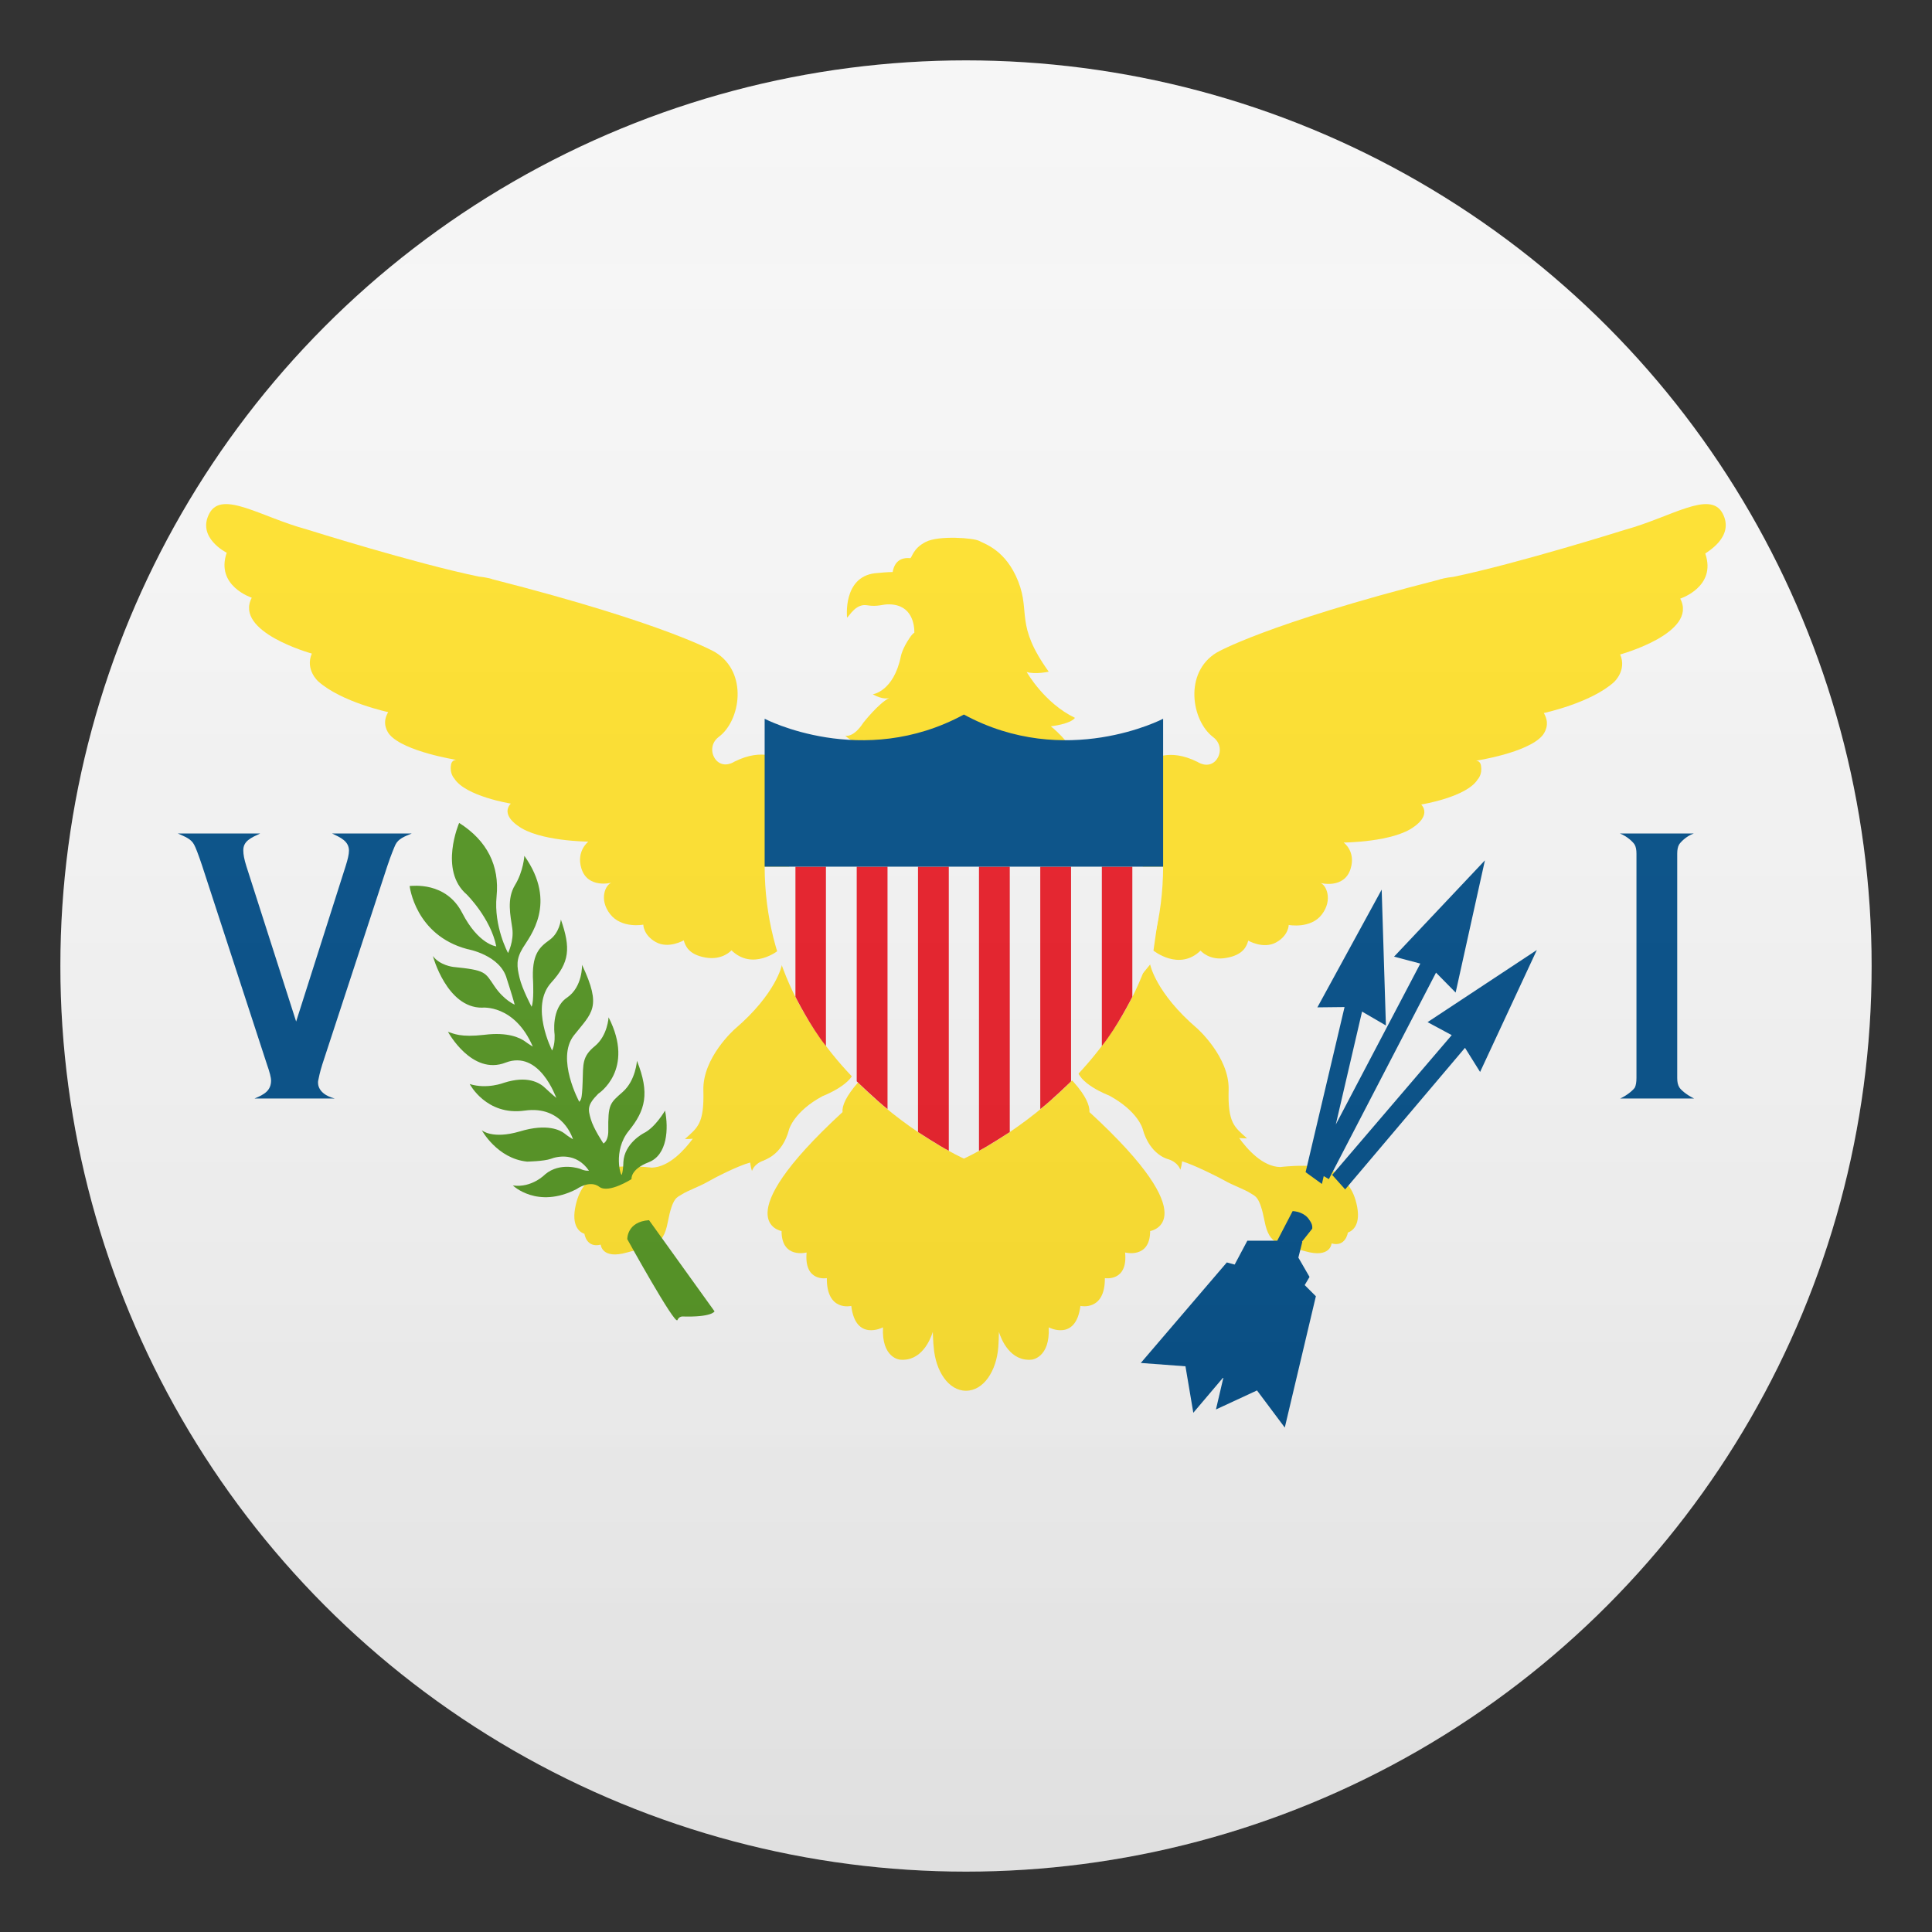 <?xml version="1.0" encoding="utf-8"?>
<!-- Generator: Adobe Illustrator 21.0.0, SVG Export Plug-In . SVG Version: 6.00 Build 0)  -->
<svg version="1.1" id="Layer_1" xmlns="http://www.w3.org/2000/svg" xmlns:xlink="http://www.w3.org/1999/xlink" x="0px" y="0px"
	 width="64px" height="64px" viewBox="0 0 64 64" enable-background="new 0 0 64 64" xml:space="preserve">
<rect x="0" y="0" width="64" height="64" fill="#333333" stroke="none"/>
<circle fill="#F5F5F5" cx="32" cy="32" r="30"/>
<path fill="#FFE12C" d="M28.71,24.58c-0.23,0.46-0.57,0.71-0.57,0.71s7.89,0.71,7.61-0.01c-0.28-0.72-0.94-1.22-0.94-1.22
	s0.64-0.07,0.8-0.28c-1.02-0.49-1.6-1.52-1.6-1.52c0.29,0.09,0.73-0.01,0.73-0.01c-1.12-1.56-0.6-1.95-1.01-2.99
	c-0.41-1.04-1.11-1.24-1.29-1.34c-0.17-0.1-1.34-0.19-1.77,0.03c-0.44,0.22-0.46,0.54-0.52,0.54c-0.05,0-0.4-0.06-0.54,0.31
	c-0.02,0.05-0.03,0.1-0.04,0.15c-0.18,0-0.37,0.02-0.59,0.04c-1.07,0.13-0.92,1.47-0.92,1.47c0.08-0.06,0.29-0.47,0.66-0.41
	c0.37,0.06,0.51-0.04,0.75-0.03c0.75,0.02,0.82,0.68,0.82,0.94c-0.04,0.02-0.08,0.06-0.15,0.16c-0.26,0.38-0.3,0.63-0.3,0.63
	C29.6,22.91,28.91,23,28.91,23c0.35,0.19,0.52,0.13,0.55,0.12c-0.36,0.18-0.86,0.82-0.86,0.82c-0.34,0.52-0.6,0.43-0.6,0.43
	C28.36,24.71,28.71,24.58,28.71,24.58z"/>
<path fill="#FFE12C" d="M57.06,17c-0.42-0.77-1.7,0.13-3.23,0.55c0,0-3.56,1.12-5.69,1.56c-0.22,0.02-0.44,0.08-0.44,0.08
	c-0.01,0-0.02,0.01-0.02,0.01l0,0l0,0c-5.8,1.48-7.38,2.42-7.38,2.42c-1.09,0.66-0.83,2.26-0.11,2.8c0.29,0.22,0.27,0.59,0.06,0.8
	c-0.26,0.24-0.58,0.02-0.58,0.02c-0.96-0.48-1.5-0.07-1.5-0.07s-0.89,4.31,0.24,4.92l-0.2,1.4c0,0,0.85,0.69,1.56,0
	c0,0,0.29,0.35,0.86,0.24c0.57-0.1,0.67-0.4,0.72-0.57c0,0,0.5,0.29,0.92,0.06c0.42-0.23,0.42-0.58,0.42-0.58s0.73,0.14,1.1-0.35
	c0.37-0.49,0.14-0.98-0.05-1.04c0,0,0.79,0.21,1-0.47c0.18-0.58-0.23-0.87-0.23-0.87s1.66-0.01,2.34-0.53c0,0,0.56-0.36,0.23-0.73
	c0,0,1.5-0.24,1.87-0.83c0,0,0.16-0.16,0.11-0.45c0,0-0.01-0.17-0.17-0.17c0,0,1.71-0.26,2.2-0.83c0,0,0.24-0.26,0.12-0.6
	c0,0-0.03-0.09-0.07-0.15c0,0,1.55-0.33,2.32-1.02c0,0,0.44-0.39,0.21-0.92c0,0,2.59-0.71,1.99-1.85c0,0,1.21-0.39,0.83-1.49
	C56.49,18.31,57.49,17.8,57.06,17z"/>
<path fill="#FFE12C" d="M19.26,28.77c0.21,0.68,1,0.47,1,0.47c-0.2,0.06-0.43,0.55-0.05,1.04c0.38,0.49,1.1,0.35,1.1,0.35
	s0,0.35,0.42,0.58c0.42,0.23,0.92-0.06,0.92-0.06c0.05,0.17,0.15,0.47,0.72,0.57c0.57,0.1,0.86-0.24,0.86-0.24
	c0.71,0.69,1.56,0,1.56,0l-0.2-1.4c1.13-0.61,0.24-4.92,0.24-4.92s-0.54-0.41-1.5,0.07c0,0-0.32,0.22-0.58-0.02
	c-0.21-0.21-0.23-0.58,0.06-0.8c0.72-0.53,0.98-2.13-0.11-2.8c0,0-1.58-0.94-7.38-2.42l0,0l0,0c-0.01,0-0.02,0-0.02-0.01
	c0,0-0.21-0.06-0.44-0.08c-2.13-0.44-5.69-1.56-5.69-1.56C8.65,17.13,7.36,16.23,6.94,17c-0.44,0.81,0.57,1.31,0.57,1.31
	c-0.38,1.1,0.83,1.49,0.83,1.49c-0.6,1.14,1.99,1.85,1.99,1.85c-0.23,0.53,0.21,0.92,0.21,0.92c0.77,0.69,2.32,1.02,2.32,1.02
	c-0.04,0.06-0.07,0.15-0.07,0.15c-0.12,0.34,0.12,0.6,0.12,0.6c0.49,0.56,2.2,0.83,2.2,0.83c-0.16,0.01-0.17,0.17-0.17,0.17
	c-0.05,0.29,0.11,0.45,0.11,0.45c0.37,0.59,1.87,0.83,1.87,0.83c-0.34,0.37,0.23,0.73,0.23,0.73c0.68,0.52,2.34,0.53,2.34,0.53
	S19.08,28.19,19.26,28.77z"/>
<path fill="#FFE12C" d="M26.14,37.41c0,0,0.16-0.59,1.11-1.1c0,0,1.08-0.41,1.06-0.94c-0.03-0.54-2.41-3.4-2.41-3.4
	s-0.18,0.94-1.56,2.12c0,0-1.07,0.94-1.04,2.03c0.03,1.11-0.19,1.23-0.61,1.61c0,0,0.11,0.01,0.26-0.01
	c-0.26,0.35-0.77,0.94-1.36,0.96c0,0-1.44-0.18-1.85,0.2c-0.28,0.26-0.57,0.48-0.69,1.15c-0.12,0.67,0.23,0.82,0.31,0.84
	c0,0,0.06,0.48,0.54,0.36c0,0,0.03,0.5,0.87,0.26c0.84-0.24,1.19-0.16,1.35-1c0.16-0.84,0.31-0.82,0.46-0.92
	c0.2-0.13,0.58-0.26,0.86-0.42c0.22-0.13,1-0.53,1.41-0.64c0.01,0.09,0.03,0.19,0.06,0.28c0,0,0.06-0.24,0.4-0.35
	C25.3,38.42,25.91,38.29,26.14,37.41z"/>
<path fill="#FFE12C" d="M44.26,38.86c-0.41-0.38-1.85-0.2-1.85-0.2c-0.59-0.01-1.11-0.61-1.36-0.96c0.15,0.01,0.26,0.01,0.26,0.01
	c-0.42-0.38-0.64-0.5-0.61-1.61c0.03-1.08-1.04-2.03-1.04-2.03c-1.38-1.18-1.56-2.12-1.56-2.12s-2.39,2.87-2.42,3.4
	c-0.03,0.53,1.06,0.94,1.06,0.94c0.96,0.52,1.11,1.1,1.11,1.1c0.24,0.88,0.85,1.01,0.85,1.01c0.34,0.11,0.4,0.35,0.4,0.35
	c0.03-0.09,0.05-0.19,0.06-0.28c0.4,0.12,1.18,0.51,1.41,0.64c0.28,0.16,0.66,0.29,0.86,0.42c0.15,0.1,0.3,0.09,0.46,0.92
	c0.16,0.83,0.51,0.76,1.35,1c0.84,0.24,0.87-0.26,0.87-0.26c0.47,0.13,0.54-0.36,0.54-0.36c0.08-0.03,0.43-0.17,0.31-0.84
	C44.84,39.34,44.55,39.12,44.26,38.86z"/>
<path fill="#FFE12C" d="M36.09,36.84c0.01-0.21-0.11-0.53-0.52-0.99c-1-1.13-2.6,1.26-3.05,2c-0.14-0.18-0.32-0.28-0.52-0.28
	c-0.2,0-0.38,0.11-0.52,0.28c-0.46-0.74-2.05-3.13-3.05-2c-0.41,0.47-0.54,0.78-0.52,0.99c-3.93,3.62-2.02,3.94-2.02,3.94l0,0l0,0
	l0,0c0,0.93,0.83,0.71,0.83,0.71c-0.09,0.99,0.67,0.85,0.67,0.85c-0.01,1.12,0.81,0.92,0.81,0.92c0.14,1.19,1.05,0.71,1.05,0.71l0,0
	l0,0l0,0c-0.05,1.02,0.56,1.07,0.56,1.07c0.71,0.07,1.01-0.66,1.09-0.92c0.01,0.17,0.01,0.34,0.03,0.5c0.06,0.8,0.49,1.45,1.07,1.45
	c0.58,0,1.01-0.65,1.07-1.45c0.01-0.16,0.02-0.33,0.02-0.5c0.08,0.26,0.38,0.99,1.09,0.92c0,0,0.61-0.06,0.56-1.07
	c0,0,0.9,0.48,1.05-0.71l0,0l0,0c0,0,0.82,0.19,0.81-0.92l0,0l0,0c0,0,0.77,0.13,0.67-0.85c0,0,0.83,0.22,0.83-0.71l0,0l0,0l0,0
	C38.11,40.78,40.03,40.46,36.09,36.84z"/>
<polygon fill="#014D87" points="47.29,33.86 48.09,34.29 44.13,38.92 44.56,39.4 48.53,34.71 49.03,35.51 50.91,31.47 "/>
<polygon fill="#014D87" points="47.57,32.22 48.22,32.88 49.19,28.5 46.18,31.69 47.05,31.92 44.25,37.25 45.12,33.51 45.91,33.97 
	45.77,29.47 43.64,33.37 44.54,33.36 43.25,38.83 43.79,39.22 43.85,38.96 44.02,39.06 "/>
<path fill="#014D87" d="M43.38,42.3l-0.37-0.64l0.13-0.52c0,0,0,0-0.01-0.01l0.34-0.43c0.01-0.11-0.03-0.2-0.09-0.28l0,0
	c-0.08-0.13-0.19-0.2-0.29-0.24l0,0l0,0c-0.14-0.06-0.27-0.06-0.27-0.06l-0.51,0.98l-0.99,0l-0.42,0.79l-0.26-0.07l-2.85,3.33
	l1.48,0.11l0.26,1.54l1-1.18l-0.25,1.07l1.36-0.63l0.92,1.23l1.03-4.35l-0.37-0.37L43.38,42.3z"/>
<path fill="#529320" d="M20.92,39.06c0,0-0.05-0.32,0.57-0.56c0.62-0.24,0.66-1.12,0.54-1.71c0,0-0.32,0.56-0.71,0.75
	c0,0-0.64,0.33-0.67,0.96c0,0,0,0.23-0.05,0.41c-0.03,0.1-0.31-0.79,0.23-1.45c0.55-0.68,0.7-1.24,0.27-2.32
	c0,0-0.04,0.65-0.47,1.03c-0.43,0.38-0.49,0.4-0.48,1.3c0,0,0.01,0.31-0.16,0.41c0,0-0.33-0.49-0.42-0.81
	c-0.09-0.32-0.13-0.46,0.25-0.84c0,0,1.23-0.79,0.34-2.53c0,0-0.03,0.6-0.45,0.95c-0.43,0.35-0.39,0.59-0.41,1.2
	c-0.02,0.61-0.06,0.57-0.11,0.65c0,0-0.78-1.43-0.18-2.2c0.6-0.76,0.94-0.92,0.27-2.34c0,0,0.03,0.73-0.5,1.09
	c-0.53,0.36-0.41,1.2-0.41,1.2s0.03,0.32-0.08,0.55c0,0-0.75-1.46-0.03-2.25c0.61-0.67,0.65-1.14,0.32-2.09c0,0-0.04,0.44-0.38,0.68
	c-0.33,0.24-0.6,0.47-0.54,1.39c0,0,0.03,0.64-0.05,0.82c0,0-0.31-0.58-0.4-0.96c-0.09-0.38-0.12-0.61,0.11-0.99
	c0.23-0.38,1.16-1.48,0.05-3.05c0,0-0.03,0.51-0.31,0.97c-0.28,0.46-0.15,1.01-0.09,1.43c0.06,0.42-0.14,0.82-0.14,0.82
	s-0.48-0.88-0.38-1.88c0.1-1.01-0.31-1.84-1.24-2.43c0,0-0.68,1.57,0.25,2.37c0,0,0.79,0.78,0.98,1.72c0,0-0.59-0.06-1.13-1.11
	c-0.54-1.05-1.66-0.89-1.74-0.89c0,0,0.18,1.63,1.91,2.09c0,0,1.1,0.19,1.31,0.99c0,0,0.18,0.55,0.26,0.85c0,0-0.35-0.14-0.67-0.61
	c-0.32-0.47-0.28-0.53-1.37-0.64c0,0-0.44-0.05-0.67-0.36c0,0,0.46,1.72,1.63,1.71c0,0,1.07-0.12,1.68,1.29c0,0-0.12-0.07-0.27-0.18
	c-0.16-0.11-0.55-0.31-1.34-0.21c-0.79,0.09-1.01-0.04-1.2-0.1c0,0,0.79,1.46,1.91,1.02c1.12-0.43,1.66,1.14,1.68,1.17
	c0,0-0.15-0.12-0.35-0.31c-0.2-0.2-0.61-0.44-1.39-0.19c0,0-0.56,0.22-1.13,0.04c0,0,0.55,1.06,1.82,0.88
	c1.28-0.18,1.6,0.95,1.6,0.95s-0.17-0.1-0.29-0.2c-0.12-0.09-0.55-0.34-1.47-0.06c-0.92,0.27-1.26-0.04-1.26-0.04
	s0.51,0.94,1.5,1.04c0,0,0.55-0.01,0.78-0.09c0.23-0.09,0.85-0.22,1.27,0.39c0,0-0.12,0.02-0.29-0.06c0,0-0.66-0.24-1.16,0.18
	c0,0-0.44,0.46-1.07,0.37c0,0,0.81,0.79,2.11,0.12c0,0,0.44-0.32,0.76-0.07C20.17,39.54,20.92,39.06,20.92,39.06z"/>
<path fill="#529320" d="M20.78,41.05c0,0-0.02-0.58,0.72-0.63l2.17,3.02c0,0-0.08,0.2-1.07,0.17c0,0-0.11,0-0.16,0.12
	C22.36,43.91,20.78,41.05,20.78,41.05z"/>
<path fill="#F5F5F5" d="M31.93,38.38c0,0,6.58-2.92,6.6-9.67h-13.2C25.35,35.46,31.93,38.38,31.93,38.38z"/>
<path fill="#E81C27" d="M26.35,28.71v4.31c0,0,0.5,1,1.01,1.63v-5.94H26.35L26.35,28.71z"/>
<path fill="#E81C27" d="M28.38,28.71v7.11c0,0,0.64,0.62,1.02,0.92v-8.03H28.38z"/>
<path fill="#E81C27" d="M30.41,28.71v8.79c0,0,0.72,0.47,1.02,0.62v-9.41H30.41z"/>
<path fill="#E81C27" d="M37.51,28.71v4.31c0,0-0.5,1-1.01,1.63v-5.94H37.51z"/>
<path fill="#E81C27" d="M35.48,28.71v7.11c0,0-0.63,0.62-1.02,0.92v-8.03H35.48z"/>
<path fill="#E81C27" d="M33.45,28.71v8.79c0,0-0.72,0.47-1.02,0.62v-9.41H33.45z"/>
<path fill="#014D87" d="M38.53,23.81c0,0-3.23,1.69-6.6-0.14c-3.37,1.83-6.6,0.14-6.6,0.14v4.9h13.2V23.81L38.53,23.81z"/>
<path fill="#014D87" d="M8.43,36.39c0.32-0.13,0.55-0.26,0.55-0.6c0-0.08-0.04-0.26-0.14-0.54L6.7,28.69
	c-0.13-0.39-0.22-0.62-0.27-0.71c-0.1-0.19-0.29-0.26-0.54-0.37h0.26h2.2h0.27c-0.3,0.14-0.57,0.25-0.56,0.57
	c0,0.12,0.03,0.29,0.1,0.51l1.65,5.15l1.64-5.15c0.07-0.22,0.11-0.39,0.11-0.51c0-0.32-0.29-0.44-0.56-0.57h0.26h2.12h0.26
	c-0.24,0.1-0.44,0.17-0.54,0.37c-0.04,0.09-0.14,0.32-0.27,0.71l-2.15,6.56c-0.09,0.28-0.12,0.46-0.14,0.55c0,0-0.1,0.42,0.55,0.59
	H8.43L8.43,36.39z"/>
<path fill="#014D87" d="M54.21,35.71v-7.43c0-0.13-0.02-0.23-0.06-0.3c-0.04-0.07-0.23-0.27-0.49-0.37h0.26h1.93h0.26
	c-0.26,0.09-0.45,0.3-0.49,0.37c-0.04,0.07-0.06,0.17-0.06,0.3v7.43c0,0.13,0.02,0.23,0.07,0.31c0.04,0.07,0.22,0.24,0.49,0.37
	h-0.26h-1.93h-0.26c0.26-0.12,0.45-0.3,0.49-0.37C54.19,35.95,54.21,35.85,54.21,35.71z"/>
<linearGradient id="SVGID_1_" gradientUnits="userSpaceOnUse" x1="32" y1="62" x2="32" y2="2">
	<stop  offset="0" style="stop-color:#1A1A1A"/>
	<stop  offset="0.102" style="stop-color:#393939;stop-opacity:0.949"/>
	<stop  offset="0.347" style="stop-color:#7F7F7F;stop-opacity:0.826"/>
	<stop  offset="0.569" style="stop-color:#B6B6B6;stop-opacity:0.716"/>
	<stop  offset="0.758" style="stop-color:#DEDEDE;stop-opacity:0.621"/>
	<stop  offset="0.908" style="stop-color:#F6F6F6;stop-opacity:0.546"/>
	<stop  offset="1" style="stop-color:#FFFFFF;stop-opacity:0.5"/>
</linearGradient>
<circle opacity="0.1" fill="url(#SVGID_1_)" cx="32" cy="32" r="30"/>
</svg>
